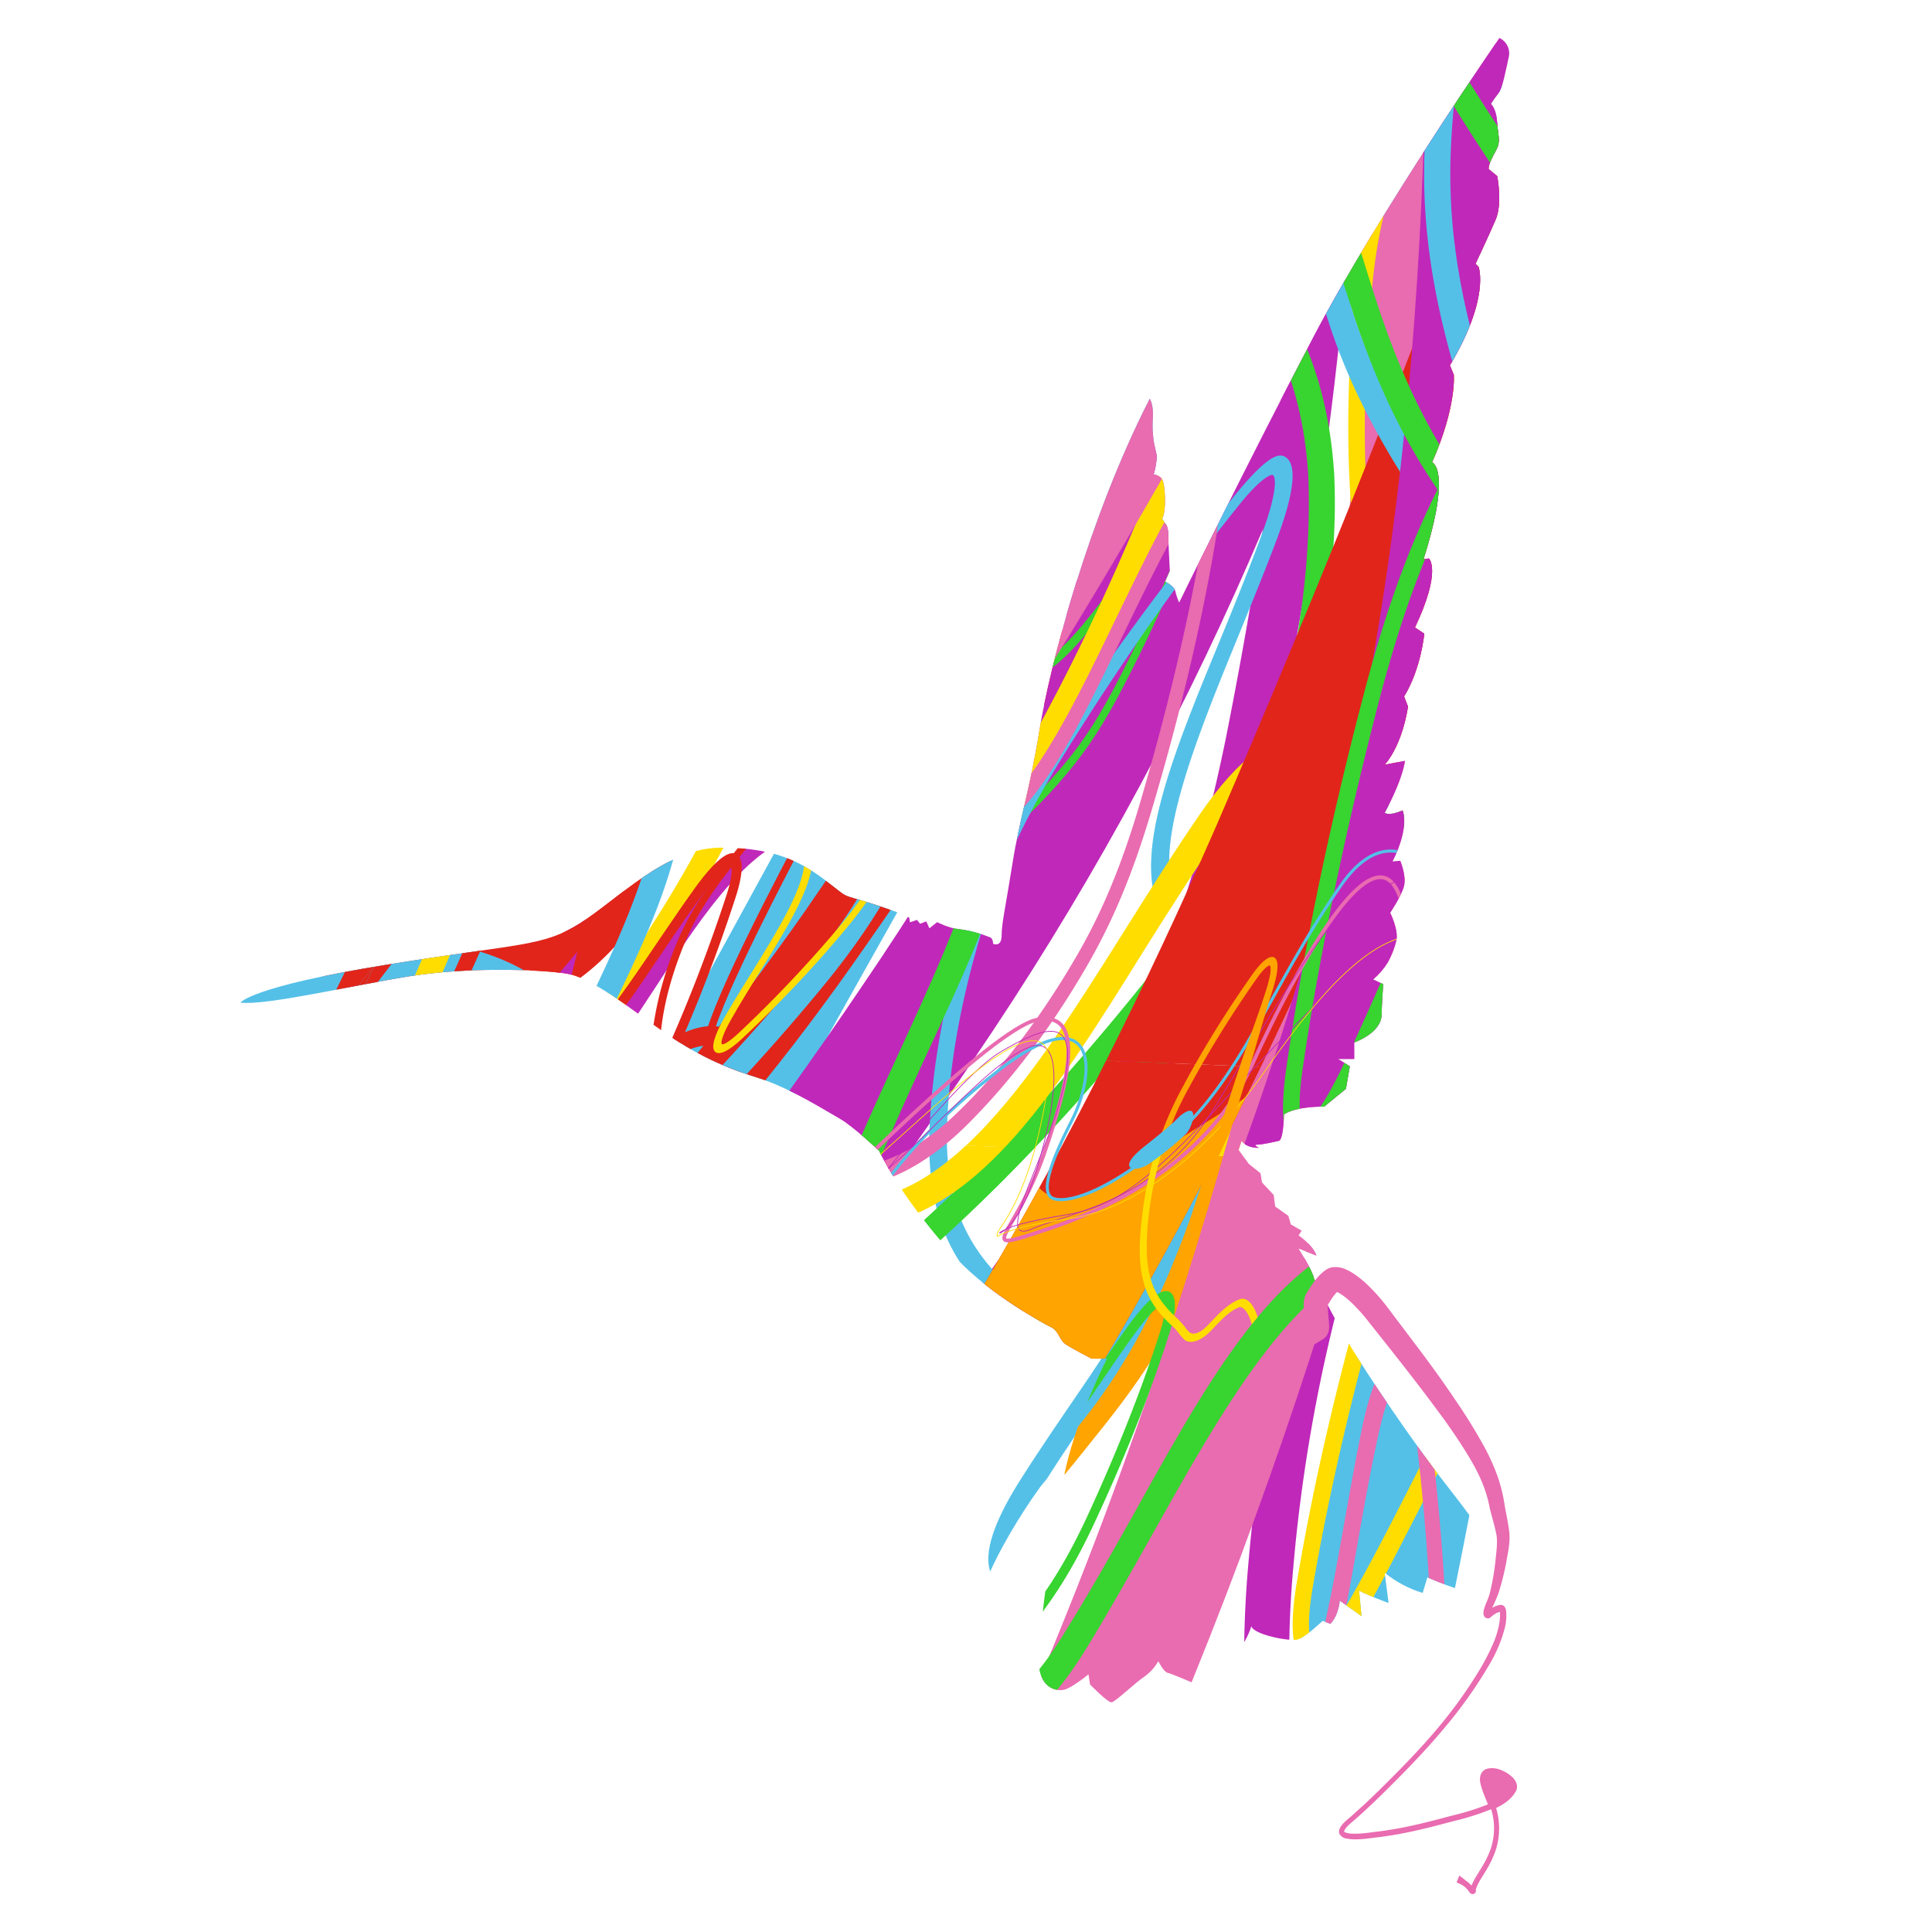 <svg xmlns="http://www.w3.org/2000/svg" id="Layer_1" width="800px" height="800px" viewBox="0 0 800 800"><defs><style>.cls-1,.cls-11,.cls-12,.cls-13,.cls-14{fill:none;}.cls-2{fill:#54c0e8;}.cls-3{clip-path:url(#clip-path);}.cls-4{fill:#e1251b;}.cls-5{fill:#c028b9;}.cls-6{fill:#38d430;}.cls-7{fill:#fd0;}.cls-8{fill:#ffa400;}.cls-9{fill:#e96bb0;}.cls-10{clip-path:url(#clip-path-2);}.cls-11{stroke:#54c0e8;stroke-width:1.25px;}.cls-11,.cls-12,.cls-13,.cls-14{stroke-miterlimit:10;}.cls-12{stroke:#e96bb0;stroke-width:1.56px;}.cls-13{stroke:#c028b9;}.cls-13,.cls-14{stroke-width:0.31px;}.cls-14{stroke:#fd0;}</style><clipPath id="clip-path"><path d="M543.81,139.69c-27.3,52-55.55,109.82-55.55,109.82a26.86,26.86,0,0,1-1.61-4.82c-.32-1.93-4.18-3.86-4.18-3.86l1.94-4.49s-.65-11.55-.65-15.09-1.29-4.49-1.29-4.49l-1.28-1.93c1.92-3.21,1.28-14.45,0-16.38a4.53,4.53,0,0,0-3.52-1.92s1.92-6.11,1-9.31a44.1,44.1,0,0,1-1.29-14.13c.33-5.79-1.29-8-1.29-8-25.36,49.44-41.42,110.77-45.59,136.79s-8.35,37.24-11.24,55.55-4.5,24.72-4.5,29.86-3.53,3.53-3.53,3.53,0-1.93-1-2.57a53,53,0,0,0-13.17-3.53c-4.18-.33-9-2.89-9-2.89l-3.21,2.56-1.3-2.88-2.56,1-1.28-1.6-2.9,1-.32-1.93s-1.28-1.28-15.41-5.78-8.67-1.6-19.26-9.63S320.32,351,298.67,351c-23.05,0-42.78,21.4-58.41,31.27s-24.69,8.22-80.64,17.28-60.06,15.62-60.06,15.62c10.43,1.28,45.76-7,69.84-10.89s52.34-2.89,64.22-1.29,27.62,15.09,42.71,25.37,26.33,14.45,38.53,18.3,27.94,13.81,33.07,16.7S364,476.53,364,476.53c5.13,10.91,17.66,29.21,32.11,44.63s36.93,27.3,39.5,28.58,3.21,5.13,5.46,6.74,10.91,6.1,10.91,6.1h6.42s-12.2,23.76-17,44.95-12.2,72.89-11.24,82.2,7.07,10.6,10.28,10,10.28-6.43,10.28-6.43l.64,4.18s7.38,7.7,9,7.39,10-8.35,13.49-10.6a19.79,19.79,0,0,0,5.78-6.42s2.24,4.49,3.85,4.82,11.24,4.49,11.24,4.49,10.92-7.71,16.06-11.89,7.38-11.87,7.38-11.87c1,3.53,16.06,6.42,19.26,5.46s10.28-7.71,10.28-7.71l3.21,1.29c3.54-3.86,3.86-9.64,3.86-9.64l9,6.43-1-10.6c2.57,1.6,12.21,5.14,12.21,5.14l-1.61-12.53a45.64,45.64,0,0,0,15.73,8.35l1.94-6.42c22.14,9.63,28.89,7.38,31.13,5.46s-.32-9-.32-10.59-7.07-12.85-22.15-32.12-33.4-46.56-40.46-58.44-15.09-27.94-15.09-27.94C543.49,526,537.7,517,537.7,517l7.39,2.88c-1.6-4.49-7.39-8.34-7.39-8.34l1.29-1.94L534.5,507l-1-3.53-5.46-3.86-.64-4.81-4.82-5.14-.64-3.85L517.16,482l-4.28-5.83,1.21-3.68c2.58,3.21,7.24,2.77,7.24,2.77s-2.89-1.28-.64-1.28,9-1.61,9-1.61c1.93-1.29,1.93-10.92,1.93-10.92,5.47-3.53,16.71-3.21,16.71-3.21l9-7.38,1.61-9.32-5.13-3.21-2.26-4.81s3.86.64,10.92-2.57,9.64-7.39,9.64-10.92.64-12.52.64-12.52l-4.17-1.93a30.23,30.23,0,0,0,6.09-7.07,36.47,36.47,0,0,0,3.53-9c1-4.5-2.56-11.56-2.56-11.56s4.81-7.06,5.77-11.24-1.6-10.28-1.6-10.28l-3.22.33c7.39-14.78,4.18-21.2,4.18-21.2-5.77,2.57-7.38,1-7.38,1,8-15.09,8.34-21.51,8.34-21.51l-8.34,1.61c7.7-9,9.63-24.09,9.63-24.09l-1.61-4.17c7.07-11.56,8.35-26,8.35-26l-3.85-2.57c11.24-23.76,5.77-28.58,5.77-28.58l-2.24.32c11.89-37.57,3.54-40.13,3.54-40.13,10.27-23.12,9-36.29,9-36.29l-1.6-3.85c16.69-27.93,11.88-40.78,11.88-40.78l-1.29-1.28s5.46-11.56,8.35-18.31.64-18,.64-18L616.38,70c0-1.93,1.28-4.49,3.21-8s.64-6.1.32-11.55S617.34,43,617.34,43a47.47,47.47,0,0,1,3.21-4.5c1.6-1.92,2.9-9,4.18-14.77a7,7,0,0,0-3.86-8S571.1,87.67,543.81,139.69" class="cls-1"/></clipPath><clipPath id="clip-path-2"><path d="M543.76,139.74c-27.29,52-55.55,109.82-55.55,109.82a26.31,26.31,0,0,1-1.6-4.82c-.33-1.93-4.18-3.85-4.18-3.85l1.92-4.5s-.63-11.56-.63-15.09-1.29-4.5-1.29-4.5l-1.29-1.93c1.94-3.2,1.29-14.44,0-16.37a4.53,4.53,0,0,0-3.52-1.92s1.92-6.11,1-9.32a44,44,0,0,1-1.29-14.12c.33-5.79-1.28-8-1.28-8-25.37,49.44-41.43,110.77-45.6,136.79s-8.35,37.24-11.24,55.55-4.49,24.72-4.49,29.86-3.54,3.53-3.54,3.53,0-1.93-1-2.57A53,53,0,0,0,397,384.74c-4.17-.33-9-2.89-9-2.89l-3.2,2.56-1.3-2.88-2.56,1-1.28-1.6-2.9,1-.32-1.92s-1.28-1.3-15.41-5.79-8.67-1.6-19.26-9.63S320.28,351,298.62,351.06c-23.05,0-42.78,21.39-58.42,31.26s-24.68,8.23-80.62,17.28-60.07,15.63-60.07,15.63c10.44,1.27,45.76-7.06,69.85-10.9s52.34-2.89,64.22-1.29,27.61,15.09,42.7,25.37,26.33,14.45,38.53,18.3,27.94,13.81,33.08,16.7,16.05,13.16,16.05,13.16c5.15,10.93,17.66,29.22,32.11,44.64S433,548.5,435.54,549.79s3.22,5.13,5.47,6.74,10.91,6.1,10.91,6.1h6.43s-12.21,23.76-17,45-12.2,72.89-11.24,82.2,7.06,10.6,10.28,10,10.27-6.43,10.27-6.43l.65,4.18s7.37,7.71,9,7.39,10-8.35,13.49-10.6a19.79,19.79,0,0,0,5.78-6.42s2.25,4.49,3.85,4.81,11.24,4.5,11.24,4.5,10.92-7.71,16.05-11.88,7.39-11.88,7.39-11.88c1,3.52,16,6.42,19.28,5.46s10.27-7.7,10.27-7.7l3.2,1.28c3.54-3.86,3.86-9.64,3.86-9.64l9,6.42-1-10.59c2.56,1.6,12.2,5.13,12.2,5.13l-1.61-12.52A45.73,45.73,0,0,0,589,659.6l1.94-6.43c22.14,9.64,28.89,7.39,31.13,5.47s-.31-9-.31-10.59-7.06-12.85-22.16-32.12-33.39-46.56-40.45-58.44-15.11-27.94-15.11-27.94c-.63-3.52-6.41-12.52-6.41-12.52l7.38,2.89c-1.6-4.5-7.38-8.35-7.38-8.35l1.29-1.93-4.5-2.56-1-3.54L528,499.69l-.64-4.81-4.82-5.14-.65-3.86L517.11,482l-4.28-5.83,1.23-3.68c2.56,3.22,7.23,2.77,7.23,2.77s-2.9-1.28-.65-1.28,9-1.61,9-1.61c1.93-1.29,1.93-10.92,1.93-10.92,5.45-3.53,16.7-3.21,16.7-3.21l9-7.38,1.61-9.32-5.13-3.21-2.25-4.82s3.85.65,10.91-2.57,9.64-7.38,9.64-10.91.64-12.52.64-12.52l-4.18-1.93a29.89,29.89,0,0,0,6.11-7.06,37.08,37.08,0,0,0,3.53-9c1-4.5-2.57-11.56-2.57-11.56s4.81-7.07,5.78-11.24-1.61-10.28-1.61-10.28l-3.21.33c7.39-14.78,4.17-21.2,4.17-21.2-5.77,2.57-7.38,1-7.38,1,8-15.09,8.35-21.51,8.35-21.51l-8.35,1.6c7.71-9,9.64-24.08,9.64-24.08l-1.61-4.17c7.06-11.56,8.34-26,8.34-26l-3.84-2.57c11.23-23.76,5.78-28.58,5.78-28.58l-2.25.32c11.88-37.57,3.53-40.14,3.53-40.14,10.27-23.12,9-36.28,9-36.28l-1.6-3.85c16.69-27.94,11.87-40.78,11.87-40.78l-1.28-1.29s5.46-11.56,8.34-18.3.65-18,.65-18l-3.53-2.89c0-1.93,1.29-4.49,3.21-8s.64-6.1.32-11.56-2.57-7.38-2.57-7.38a48.53,48.53,0,0,1,3.22-4.5c1.59-1.93,2.88-9,4.17-14.77a7,7,0,0,0-3.86-8s-49.77,71.93-77.06,124" class="cls-1"/></clipPath></defs><path d="M431,615.37l2.33-2.81c7-10.95,14.4-21.84,21.62-32.35,18.45-26.64,36-52.38,45.36-77-2.31-2.55,2.28-20.23,0-22.73-8.56,24.34-33.13,66.31-52.12,93.87-8.83,12.94-18.09,26.33-26.53,39.78-10.38,16.63-14.25,29-11.63,36.58,6.54-14.43,16.24-28.92,21-35.39" class="cls-2"/><g class="cls-3"><path d="M-238.74,148.08c13,21.72,26.67,43.64,42.42,64.67,81.79,107.17,170.82,147,296.42,180.33,14.29,3.61,28.38,9,41.26,14.42,13.94,5.14,26.66,10.4,39.33,13.4,35.77,5.23,69.79-15,90.92-52.62,3.9-7.44,7.79-14.88,11.2-22,16.87-34.06,33.14-65.85,65.51-86.79,12.65-8.79,64.08,7.63,104.74,52.18l21.73-19.32c-40.93-45.11-109.61-79.7-142.49-57.54-39.32,25.34-57.51,62.48-75.87,98.34a214,214,0,0,1-10.84,21.54c-14.81,26.74-36.72,40.46-59.15,37.17-10-1.71-21.85-6.52-33.91-11.78-13.8-4.89-28.94-10.94-44.49-15.45-119.84-31.31-204.38-69-280.88-169.33C-257.68,78.71-299.28-48-316.88-113c-21.57-78.09-27.66-154.85-20.79-248.58,8-100.49,24.77-251.69,64.38-403.37,11.6-46,25.56-55.89,29.4-55.95,6.51.25,24,16.76,38,85.24,10.27,48.36,18.56,98.77,26.37,147.3C-155.77-436.73-134.12-294-52.81-222.11l19.3-21.41c-69.73-65.38-94-202.73-117.3-349.21-8-49-16.05-99.94-26.09-149-14.73-70.89-37.33-107.71-66-108.6-17.56-.41-42.2,13-58.47,78.14-40.75,153.93-57.81,306.92-65.22,408.32-7.35,97.24-.81,176.94,21.52,258.38,14.91,55.17,46.62,153.45,106.32,253.6" class="cls-4"/><path d="M339.48,639.57a526.42,526.42,0,0,1-42,36.53c-77.62,58.27-147.08,68.45-240.63,67a209.78,209.78,0,0,0-31.4,1.93c-10.66.83-20.51,2-29.87,1.61-25.81-3.37-45.41-24.07-52.72-54.24-1.25-5.91-2.49-11.83-3.46-17.45-5-26.89-10.09-52.1-28.43-72.93-7-8.56-45.9-7.23-82.77,15.69l-11.28-17.63c37.17-23.26,91.52-33.81,110-12,22.29,25.25,27.64,54.53,33.35,83a154.92,154.92,0,0,0,3.29,17.05c5.05,21.41,17.55,35.21,33.73,37.31,7.27.76,16.41-.25,25.8-1.55,10.52-.69,22.19-1.92,33.84-2C146,723.58,212,714,284.59,659.4c81.56-64.2,135.14-143.83,160-185.47,30.2-49.89,49.42-101.89,63-168.18,14.11-71.18,32-179.24,34.19-292.07,1-34.14-6.79-43.72-9.43-44.52-4.56-1.09-19.92,6.92-43,51.65-16.56,31.51-32.15,64.81-47,96.91-46.1,100.43-89,195.07-159.38,229l-9.19-18.6c61.09-31.68,104.72-122.11,149.51-219C438.42,76.71,453.92,43,470.48,10.92c24-46.24,46.91-67.34,66.94-62.36,12.25,3.15,26.69,17.28,25.25,65.56-1.84,114.63-19.91,224-34.58,295.68-13.91,68.81-34,122.76-65.39,174.83-21.12,35.31-62.29,97.21-123.22,154.94" class="cls-5"/><path d="M-70.46,1895.71c-38.87,31.9-79.34,63.65-123,92.38-225.32,145.33-418.71,159.7-676.22,137.42-29.17-2.87-59.15-2.32-86.91-.84-29.56.19-56.9,1.47-82.64-1.46-70.45-14.35-120.41-75.23-134.6-159.8-2.27-16.54-4.54-33.08-6.09-48.75-8.6-75.11-17.58-145.56-64-206.57-17.75-25-125-29-231.17,27l-27.62-50.8c107-56.78,258.84-75.16,305.42-11.52,56.46,73.94,65.44,155.69,75.6,235.17.76,14.88,3,31.42,5.73,47.61,9.68,60,41.43,100.47,85.6,109.43,19.86,3.55,45.27,2.55,71.39.83,29.11.16,61.54-.94,93.65,1.11,245.34,22.27,428.93,8.85,639.74-127.33C11.75,1778.69,175.05,1569.78,251.86,1460c93-131.56,156.2-271.07,206.59-451.07C511.33,815.52,581.88,521.29,610.1,210.8,619.42,116.93,600,89,592.83,86.29c-12.33-3.93-56.24,15.14-128.52,133.86C412.46,303.7,363,392.42,315.62,477.94,168.81,745.62,32,998-168.6,1077.69l-21.67-53.07C-15.7,949.33,123.94,710.3,266.4,452c48.05-86.24,95.8-177.75,147.71-262.81C489.49,66.47,556.62,12.83,610.83,30.51,644,41.58,681,83.36,667.51,216.14c-27.6,315.49-98.88,613.22-153.42,807.94C462.24,1211,396.25,1355.67,299.54,1493c-65.13,93.15-190.74,255.63-370,402.72" class="cls-2"/><path d="M56.56,828.92c-36.54,31-74.59,61.91-115.74,90-212.39,142-396.43,158.79-642.15,141.64-27.84-2.27-56.39-1.28-82.82.57-28.15.65-54.19,2.31-78.76-.08-67.35-12.56-115.91-69.77-130.78-150.13-2.42-15.72-4.84-31.45-6.58-46.35-9.38-71.43-19.05-138.41-64.26-195.81-17.31-23.53-119.61-25.61-219.83,29.35l-27.13-48c101-55.8,245.44-75.71,290.82-15.8,55,69.55,64.83,147.3,75.76,222.86,1,14.17,3.39,29.9,6.22,45.28,10.17,57,41.06,95.07,83.29,102.91,19,3.07,43.18,1.72,68-.34,27.74-.3,58.61-1.87,89.24-.42,234.12,17.34,408.84,1.64,607.55-131.45C133,716.12,285.32,514.48,356.77,408.62,443.34,281.81,501.32,147.88,546.48-24.44,593.8-209.52,656.37-491,678.33-787.27c7.4-89.59-11.57-115.91-18.41-118.36C648.09-909.18,606.56-890.3,539.58-776c-48.08,80.43-93.84,165.75-137.6,248C266.33-270.69,140-28.08-49.9,51.06L-71.39.83C93.75-73.66,221.44-305.11,353.09-553.5c44.42-82.93,90.05-169.4,138.18-251.27,69.86-118.11,133-170.28,184.91-154.29,31.75,10,67.69,49.24,56.94,176C711.83-482,648.61-197.23,599.74-10.83,553.29,168,492.7,307,402.73,439.34,342.14,529.12,225,685.93,56.56,828.92" class="cls-5"/><path d="M322.27,246.61A164.57,164.57,0,0,1,337,237.17c26.77-14.61,48.82-14.61,77.83-9.93a65.55,65.55,0,0,0,9.85.82,81.61,81.61,0,0,1,9.36.86c7.87,2.22,13,9.54,13.93,19.25.11,1.9.23,3.79.28,5.58.34,8.59.77,16.65,5.53,24,1.8,3,13.94,4.33,26.44-1.12l2.71,6c-12.61,5.54-30,6.36-34.73-1.25-5.78-8.85-6.12-18.2-6.61-27.3a49.13,49.13,0,0,0-.25-5.45c-.59-6.88-3.85-11.74-8.79-13.12a36.38,36.38,0,0,0-8.09-.7c-3.3-.26-7-.41-10.61-.91-27.64-4.58-48.56-4.59-73.62,9.08-28.26,16.26-48.53,38.58-58.16,50.39-11.65,14.14-20,29.44-27.2,49.42C247.25,364.23,236.78,397,231,432c-1.84,10.57.13,13.9.92,14.27,1.36.54,6.51-1.25,15.7-14.11,6.57-9,12.93-18.69,19-28,18.9-29.12,36.52-56.59,59.94-63.95l2,6.19c-20.42,7.08-38.09,33.21-56.41,61.31-6.17,9.37-12.52,19.16-19.12,28.37-9.58,13.29-17.64,18.81-23.64,16.35-3.66-1.53-7.51-6.58-4.88-21.52,5.78-35.55,16.35-68.72,24.17-90.34,7.45-20.76,16.14-36.62,28.26-51.38a233.12,233.12,0,0,1,45.33-42.57" class="cls-5"/><path d="M411.28,350a108.42,108.42,0,0,1-8.92,6.26c-15.7,9.48-26.24,8.44-39.15,3.6a19.34,19.34,0,0,0-4.54-1.08,23.9,23.9,0,0,1-4.3-1.08c-3.32-2-4.32-7.66-2.81-14.86.32-1.4.65-2.8,1-4.13,1.55-6.34,3-12.31,2.15-17.92-.27-2.29-5.79-3.86-12.85-.44l-.1-4.55c7.13-3.48,15.58-3.25,16.34,2.58,1,6.81-.72,13.72-2.31,20.45-.35,1.25-.67,2.65-1,4-1.09,5.1-.5,8.84,1.58,10.09a10.42,10.42,0,0,0,3.72.9,50,50,0,0,1,4.89,1.18c12.29,4.69,22.28,5.71,37-3.18,16.74-10.63,30.88-26.12,37.84-34.37,8.39-9.86,15.42-20.74,22.86-35.14a673.26,673.26,0,0,0,29.24-64.64c3-7.7,2.71-10.26,2.41-10.57-.54-.46-3.36.61-10.32,9.65-4.94,6.35-9.91,13.17-14.67,19.73-14.84,20.57-28.75,40-41.41,44.29l.28-4.67c11.17-4.24,24.83-22.66,39.19-42.5,4.83-6.62,9.82-13.53,14.81-20,7.22-9.33,12.17-13,14.55-10.92,1.45,1.31,2.28,5.21-2,16.11a649.51,649.51,0,0,1-29.59,65.44c-7.7,14.95-15,26.23-23.76,36.53-5.9,7-16.83,19.06-30.16,29.22" class="cls-6"/><path d="M385.64,456c-.55,6.73-1,13.57-.86,20.31.9,34.47,13.18,51.45,33.84,69.33a42.34,42.34,0,0,1,6.27,6.8,53.27,53.27,0,0,0,6,6.38c6.51,4,16.41,1,26.24-7.59,1.88-1.71,3.76-3.42,5.51-5.08,8.43-7.9,16.42-15.24,26.09-18.54,3.86-1.44,11.92,6.61,13.65,21.42l7.26-3.61c-1.71-15-10.61-29.12-20.56-25.54-11.72,4-20.88,12.6-29.88,20.88-1.6,1.64-3.49,3.35-5.37,5-6.94,6.09-13.43,8.2-17.5,5.72a23.46,23.46,0,0,1-5.17-5.57c-2.09-2.29-4.28-5-6.78-7.3-19.8-16.9-31.47-33-32.29-65.28-.14-37.19,10-74,16-92.66,7.08-22.41,17.12-43.36,32.29-67.92,16.38-26.29,42-65.51,72.36-103.23,9.12-11.46,13.42-13.11,14.21-12.86,1.29.53,2.42,6.19-4.8,25.49-5,13.66-10.73,27.72-16.27,41.25-17.44,42.23-34,81.91-28,106.93l7.07-4.34c-4.58-22.45,10.67-60.89,27.44-101.7,5.56-13.67,11.42-27.86,16.58-41.7,7.42-20,8.23-31.45,2.52-33.73-3.5-1.36-9.76,3.05-22.64,19.29-30.91,38.24-57.59,75.34-74,101.92-15.78,25.46-26.16,47.23-33.58,70.59-5.07,15.81-13.06,44.34-15.62,75.36" class="cls-2"/><path d="M382.79,438.57c8.85-19,17.53-37.58,24.45-55.4l-10.53-3.63c-6.62,17.42-15,35.75-23.61,54.45-5.8,12.67-11.83,25.7-17.46,38.74l7.49,10.12c6.17-14.88,13-29.84,19.66-44.28" class="cls-6"/><path d="M419.25,300.45,408.94,303c4.93,21.4-1.29,47.71-12.23,76.51l10.52,3.63c11.74-30.26,18.38-58.35,12-82.72" class="cls-6"/><path d="M552.49,196.86c-3-49.6-22.08-80.06-53.66-116.08a107.6,107.6,0,0,1-9.66-12.88c-3.21-4.44-6-8.67-9.28-12.19C470,46.77,455.45,46,441.25,53.14c-2.71,1.47-5.43,3-7.94,4.44-12.16,7-23.68,13.34-37.88,13.1-5.68.09-18-15.5-21.33-37.48l-10.62,1.44c3.25,22.21,17.17,46.91,31.78,46.88,17.24.32,30.44-7.3,43.42-14.51a78.31,78.31,0,0,1,7.75-4.36c10-5.14,19.54-4.84,25.73.78,2.71,2.58,5.35,6.48,8,10.57,3.21,4.33,6.6,9.29,10.44,13.86,30.23,34.2,48.37,63.1,51.16,109.52,2,53.1-11.28,100.41-19.25,123.93-9.45,28.33-23.35,53.07-44.71,80.34-23.08,29.11-59.29,71.93-102.56,110.2-13,11.7-19.31,11.85-20.49,11.09-1.94-1.41-3.91-10.06,5.89-33.88q1.25-3.1,2.53-6.21l-7.49-10.12Q353,478.85,350.46,485c-10,24.71-10.7,40.63-2.11,46.79,5.28,3.73,15.59,4.67,33.95-11.91,44.08-38.73,80.74-82,103.84-111.55,22.22-28.24,36.59-54,46.49-83.48,6.77-19.95,17.25-56.53,19.56-99.45a267.25,267.25,0,0,0,.3-28.5" class="cls-6"/><path d="M500.47-1.45a277.33,277.33,0,0,0-8.16-28.36C474.58-78.1,446.61-102.64,404.6-129a110.07,110.07,0,0,1-13.42-9.91c-4.5-3.44-8.54-6.8-12.82-9.32-12.45-5.94-27.14-2.39-39.08,8.93-2.26,2.27-4.52,4.54-6.57,6.76-10,10.52-19.5,20.27-33.67,24.25-5.59,1.78-22.49-10-32.29-30.83l-10.1,4.59c9.83,21.06,31,41.41,45.45,37.05,17.2-4.81,28-16.29,38.75-27.3a85.29,85.29,0,0,1,6.38-6.63c8.42-8.07,17.95-10.6,25.75-6.87,3.45,1.75,7.23,4.84,11,8.12,4.48,3.34,9.32,7.25,14.48,10.64,40.15,24.94,66.72,48.2,83.28,93.41C499.56,26,500.44,76.83,499.51,102.53c-.94,30.9-7.38,59.57-20.45,93-14.25,35.72-37.42,88.94-69,139.77-9.41,15.45-15.62,17.49-17,17.08-2.35-.83-6.87-8.82-4.23-35.36,1.71-18.78,4.37-38.09,7-56.66,8.43-58,16.63-112.42-4.89-147.81l-9.45,5.63c18,31.69,11.39,84.5,3.37,140.52-2.6,18.76-5.42,38.24-7.3,57.27-2.63,27.5,1.46,43.47,11.81,47,6.35,2.14,16.84,0,30.12-21.88,32.22-51.52,55.69-105.36,69.84-141.48C503,165,509.58,135.19,510.63,103c.79-21.79.31-61.19-10.16-104.43" class="cls-7"/><path d="M1090.54,587.48c-29.48,24.19-60.17,48.27-93.27,70C826.4,767.74,679.74,778.64,484.47,761.74c-22.12-2.18-44.86-1.76-65.91-.63-22.4.14-43.14,1.11-62.66-1.11-53.43-10.89-91.31-57-102.07-121.18-1.72-12.54-3.45-25.09-4.62-37-6.52-57-13.33-110.38-48.54-156.65-13.47-18.94-94.83-21.95-175.31,20.46L4.42,427.13c81.13-43.06,196.28-57,231.6-8.74,42.82,56.07,49.62,118.07,57.33,178.34a326,326,0,0,0,4.34,36.09c7.35,45.51,31.42,76.19,64.91,83,15.07,2.69,34.34,1.93,54.15.62,22.07.13,46.66-.71,71,.85,186,16.88,325.27,6.71,485.13-96.56,180-122,303.83-280.41,362.08-363.69C1405.51,157.28,1453.43,51.49,1491.62-85c40.1-146.63,93.61-369.75,115-605.21,7.08-71.18-7.67-92.37-13.09-94.41-9.35-3-42.65,11.49-97.46,101.51-39.32,63.36-76.86,130.64-112.76,195.48-111.33,203-215,394.36-367.19,454.82L999.68-73.08c132.38-57.09,237-239.55,345.07-435.45,36.44-65.39,73.89-133.59,113.26-198.09,57.15-93,108.06-133.72,149.17-120.31,25.13,8.39,53.21,40.06,43,140.76-20.93,239.24-75,465-116.34,612.68-39.31,141.71-89.36,251.45-162.7,355.58-49.39,70.64-144.65,193.85-280.58,305.39" class="cls-2"/><path d="M373.23,504.88,369.8,494c10.45-3.77,20.45-10.62,30.19-19.68l16.22.66c-13.29,14.12-27.36,24.74-43,29.87" class="cls-7"/><path d="M167.86,608.4c9.8,15.48,10.41,31.84,11.27,47.77a85.07,85.07,0,0,0,.44,9.53c1,12.06,6.56,20.54,14.9,22.95,3.77,1,8.65,1.15,13.68,1.18,5.58.44,11.82.69,17.94,1.55,46.73,7.9,82.1,7.85,124.38-16.2,47.71-28.56,82-66.67,98.27-87.38,19.64-24.81,33.51-52.65,45.64-87.67,2.24-6.63,4.64-13.87,7.11-21.63l11.44.46c-2.84,9-5.58,17.4-8.1,25-12.2,36.75-28.16,62.08-48.74,87.76-14,17.4-38.89,50.34-75.27,77A282.47,282.47,0,0,1,356,685.28C310.79,710.93,273.51,711,224.45,703a108.34,108.34,0,0,0-16.65-1.4c-5.66-.38-10.92-.51-15.82-1.46-13.31-3.85-22-16.65-23.61-33.64-.2-3.31-.41-6.63-.5-9.77-.62-15-1.37-29.14-9.43-41.92-3.06-5.21-23.58-7.53-44.69,2.07l-4.6-10.48c21.29-9.75,50.65-11.25,58.71,2" class="cls-8"/><path d="M534.39,343.82c3.08-18.5-.27-24.33-1.6-25-2.31-1-11,2.21-26.47,24.76-11.09,15.85-21.79,32.76-32.05,49.06C455,423.58,436.55,453.39,416.21,475L400,474.35c22.43-20.86,43.41-53.52,64.92-87.87C475.3,370,486,352.89,497.12,336.74c16.13-23.29,29.74-33,39.88-28.71,6.21,2.67,12.73,11.49,8.33,37.67-7.7,49.86-20.94,96.93-32.4,133.27l-11.43-.47c11.6-36.35,24.92-84.21,32.89-134.68" class="cls-7"/><path d="M656.05,371.49a157.33,157.33,0,0,1,16-12.83c28.76-19.16,51.2-15.49,80.22-3.06a46,46,0,0,0,9.94,3c3.38.93,6.54,1.58,9.43,3,7.76,4.9,12.24,17.61,12.14,33.49-.08,3.08-.15,6.17-.3,9.08-.54,14-1,27.09,3.11,39.71,1.53,5.13,13.73,9.34,27,2.6l2.13,10.16c-13.41,6.86-31.17,5.28-35.21-7.83-5-15.31-4.3-30.5-3.85-45.31.22-2.73.3-5.82.32-8.86.11-11.25-2.69-19.65-7.57-22.72a25.17,25.17,0,0,0-8.15-2.47c-3.33-1-7.07-1.83-10.7-3.25-27.64-12-48.92-15.55-75.84,2.41-30.46,21.59-53.42,54.34-64.46,71.86-13.34,20.94-23.42,44.31-32.86,75.47-10,33.51-24.1,84.82-33.67,140.48-3,16.8-1.32,22.53-.57,23.24,1.34,1.12,6.75-.92,17.45-20.2,7.65-13.54,15.12-28.1,22.29-42.14,22.28-44,43.09-85.53,67.68-93.54L652,534.1c-21.52,8-42.24,47.4-63.82,89.83-7.27,14.15-14.75,28.93-22.44,42.74-11.13,19.9-19.91,27.5-25.76,22.51-3.56-3.09-7-11.9-2.7-35.66C546.86,596.94,561.1,545,571.32,511.3c9.76-32.36,20.26-56.58,34.14-78.46,9.36-14.86,27.07-40.38,50.59-61.35" class="cls-7"/><path d="M564.23,865.43a142.85,142.85,0,0,1-10.32,15.16c-19.62,23.91-39.77,26.63-67.87,23.56a41,41,0,0,0-9.27.05,51,51,0,0,1-8.85-.06c-7.93-2.17-15.08-11.89-19.14-25.5-.74-2.66-1.48-5.32-2.11-7.84-3.18-12.1-6.26-23.44-13-33.19-2.65-4-14.18-4.41-23.81,4.82l-4.47-8.13c9.69-9.38,25.31-12.66,32.18-2.49,8.24,11.81,11.65,25,15.13,37.77.53,2.4,1.27,5.06,2,7.67,2.84,9.65,7.43,16.11,12.4,17.48a23,23,0,0,0,7.64,0c3.1,0,6.52-.28,10,0,26.8,3.09,45.94.54,64.29-21.87,20.43-26.43,31.54-60.47,36.41-78.34,5.94-21.41,8.48-44,8.42-73.18-.19-31.3-1.53-78.9-7.87-129-1.84-15.16-4.75-19.62-5.59-20-1.43-.61-5.54,2.56-9.66,21.85-3,13.59-5.6,28-8.07,41.89-7.58,43.48-14.54,84.47-33.51,97.74l-3.91-8.51c16.33-12.51,23.78-51.6,31.18-93.57,2.52-14,5.06-28.61,8-42.44,4.33-19.94,9.86-28.73,16.17-26,3.86,1.72,9.06,8.38,11.62,29.83,6.56,50.94,7.93,99.11,8,130.63.11,30.24-2.57,53.72-8.73,76.07-4.13,15.16-12.62,41.63-27.28,65.72" class="cls-9"/><path d="M555,475.16a471.53,471.53,0,0,1,19.4-45.74C613.79,352.31,665.5,317,741.06,281.47a187.43,187.43,0,0,0,24.42-13.86c8.23-4.83,15.66-9.62,23.32-13,22-7.41,45.84,1.51,63.51,22.84,3.31,4.25,6.63,8.51,9.6,12.63,14.57,19.6,28.49,37.83,51.35,47.35,9,4.1,39.64-12.17,60.22-45l15.95,9.72c-20.7,33.2-60.14,62.94-83.47,52.7-27.75-11.51-43.52-32.9-59.22-53.45a137.3,137.3,0,0,0-9.32-12.38c-12.43-15.19-27.85-21.36-41.65-16.71-6.12,2.22-13.06,6.62-20.08,11.34-8.16,4.67-17,10.22-26.35,14.86-72.15,33.53-121.27,67-158.12,139.22-40.25,83.41-52,168.24-55.7,211.37-4.68,51.83.27,101,15.36,159.5,16.55,62.59,44.51,156.23,86.93,247.56,12.61,27.74,22.57,32.4,25,32,4.08-.89,13.26-13.34,14.22-58.22,1-31.74.41-64.56-.22-96.12-2.35-98.58-5-191.25,38.12-246l14.66,11.32C693,748.45,693.44,838.05,695.48,933.31c.55,31.88,1.32,65,.6,97.18-1.19,46.5-11.25,72.36-29.26,76.2-11.05,2.28-28.17-3.39-45.91-42.68-43.41-92.62-71.73-187.36-88-250.6-15.8-60.61-20.8-111.74-16-165.78C520,611.05,528.73,545.3,555,475.16" class="cls-5"/><path d="M398.14,895.7c-24.09,43.19-49.72,86.84-79.53,129-155,214.75-331,299.82-581.54,375.84-28.51,8.29-56.45,20-81.95,31.66-27.67,11.19-52.85,22.55-78.16,29.51-71.76,13.37-142.39-22.74-188.66-93.5-8.57-14-17.15-28.06-24.72-41.57-37.32-64.34-73.2-124.35-140.57-161.89-26.4-15.86-128.71,20.6-206.59,110.47l-45.73-35.38c78.36-91,213.8-164.15,282.34-124.29,81.82,45.43,122.09,115.61,162.59,183.29,6.51,13.11,15.09,27.13,23.93,40.68,32.47,50.36,78.05,74.9,123,66.49,20-4.22,43.51-14.59,67.36-25.89,27.41-10.71,57.43-23.79,88.38-33.92C-42.61,1274.67,124.58,1194.11,269.52,993,429.76,759.8,501.74,511,531.1,383.59c36.12-153,41.11-302,18.31-482.72C523.75-292.76,475.4-583.68,381-873.44c-27.8-87.91-57-105.78-64.71-105.54-13.12,1.07-46.92,34.61-68.56,168.33-16.14,94.48-28.07,192.73-39.23,287.3-33.6,295.5-63.75,573.46-221.11,720l-41-39.65C80.93,24.19,116.81-243.69,150-529.15c11.55-95.48,22.88-194.77,38.51-290.63,23-138.47,65.14-211.75,122.94-216.07,35.42-2.41,86.47,21.35,125.53,145.8,97,294,146,588.37,170.63,783.83,24.1,187.39,18.49,342.16-18.84,501.73-24.89,108.07-79.56,301-190.6,500.19" class="cls-9"/><path d="M612.82,2.16a169.17,169.17,0,0,1,12.46-13C648.59-32,670.71-37.39,700.94-39.74A68,68,0,0,0,711-41.3a86.56,86.56,0,0,1,9.59-1.41C729-42.4,736-36.3,739.25-26.78c.58,1.87,1.15,3.74,1.64,5.52,2.43,8.53,4.82,16.51,11.36,22.69,2.53,2.55,15,1,26.25-7.55l4.17,5.35c-11.31,8.63-28.53,13.66-35.14,7.18C739.58-1.07,737-10.36,734.28-19.37a53.37,53.37,0,0,0-1.57-5.39c-2.27-6.76-6.72-10.84-12-11a37.23,37.23,0,0,0-8.28,1.27c-3.37.54-7.11,1.29-10.86,1.67-28.83,2.11-49.82,7.18-71.62,27-24.4,23.16-39.31,50.47-46.1,64.65-8.25,17-12.9,34.37-15.29,56.17-2.42,23.4-4.95,58.81-2.28,95.29.72,11.05,3.5,13.91,4.38,14.09,1.5.21,6.22-2.83,12.32-18,4.4-10.67,8.43-21.89,12.28-32.69,11.87-33.8,22.88-65.62,44.58-78.69l3.52,5.73c-18.76,12.05-30.14,42.55-41.69,75.18-3.91,10.9-7.9,22.26-12.29,33.1-6.38,15.64-13.12,23.14-19.74,22.13-4-.65-9.13-4.78-10.11-20.41-2.84-37.05-.28-72.88,2.31-96.46,2.42-22.63,7.29-40.64,15.86-58.39a240.5,240.5,0,0,1,35.13-53.7" class="cls-7"/><path d="M334.24,376c-16.61,23.76-33.15,45.48-50,65.53L310.65,455c16-19.31,31.64-40.1,47.34-62.67q7.72-11,16-23.13l-27.54-11.08q-6.26,9.23-12.2,17.82" class="cls-4"/><path d="M162.07,554.74C107.64,593.89-4,665.49-142.7,702.16c-122.06,29.41-210.95,5.37-323.1-45.74-14.82-6.28-30.31-11.12-44-16-12.62-3.5-24.78-7.24-33.58-12.2-19.36-11.54-27.65-35.9-22.31-65.83A218.78,218.78,0,0,1-560.53,539c8.36-39.21,17.64-79.29,3.22-123.54-11.46-37.75-86.18-54.2-146.1-45.09l4.64,28.55c59.36-8.84,109.36,10.79,113.6,25.52,11.83,36.49,4.41,71.24-4,108.12-1.86,7.65-3.52,15.83-5.19,24-7.29,42.27,6.22,79.28,37.11,97.71,11.66,5.65,24.79,9.56,38.77,14.37,13.35,3.89,27.59,8.59,40.89,14.77,117.89,53.13,211.57,78.35,342,47,25.36-6.33,49.72-14.63,73.35-23.25,109-39.79,195.15-95.71,241.32-128.91,49-35,91.17-74.38,131.53-123.2L284.21,441.5c-37.57,44.64-76.81,81-122.14,113.24" class="cls-9"/><path d="M568.07-60.71C545.4-78,504.83-63.81,448.94-18.35,410.36,13.21,372.17,47.5,335.21,80.26c-110,98.38-215,189.14-309.84,195.8l1.45,28.65c107.92-4.45,214.24-100.95,327.84-203,36.5-32.53,74.55-66.23,112.85-97.1,53.77-44.08,77.66-45.83,82.83-41.93,2.93,2.45,7.49,18.86-12.46,61.64C477.68,156.35,402.5,275.7,346.44,358.15L374,369.23C430.53,286.48,504.66,167.88,564.11,36.3c28.34-60.46,17.77-86.3,4-97" class="cls-9"/><path d="M357.41,188.85c2.22-11,4.3-22.24,5.57-33.41,6-57.16-8.07-87.5-34.09-120.89a68.93,68.93,0,0,1-7.62-12.4c-2.5-4.29-4.62-8.46-7.35-11.68-8.56-7.73-23.49-4.62-39.48,7.67-3.08,2.48-6.17,4.95-9,7.39C251.54,37,238.47,47.67,223.82,51.31,217.92,53,208,38.18,208.66,13.38L197.42,18c-.73,25.07,9.1,50.1,24.22,46,17.77-4.38,32.83-17,47.58-29,2.66-2.41,5.75-4.89,8.81-7.24,11.32-8.78,21.11-11,26.47-6.2,2.33,2.26,4.34,6.1,6.28,10.16,2.53,4.18,5.13,9,8.24,13.33,25,31.62,38.4,60.4,32.72,113.91C344,220.55,321.56,279.54,309,309.25,294,345,275,377.74,247.92,415.53,218.68,456,173.35,516,121.53,572.73c-15.6,17.27-22.15,19.2-23.24,18.63-1.75-1.12-2.19-10.69,12.34-41.25,10.15-21.65,21.39-43.84,32.26-65.17,34.16-66.57,66.49-129.09,63.18-171.56l-11.14,5.87c1.86,38-28.33,98.66-61.21,163-10.94,21.55-22.41,43.93-32.81,65.84C86,579.8,82.35,598.58,90.1,603.4c4.78,2.91,15.26,1.17,37.29-23.28C180.14,522.64,226,461.87,255.35,421c28.2-39.16,47.81-73.23,63.49-110.46,10.68-25.19,28.27-70.87,38.57-121.68" class="cls-7"/><path d="M276.64,439.44c.5-.37,1-.71,1.5-1l-2.07-1.06Z" class="cls-9"/><path d="M500.5,198.92c-4.9-2.29-12.09,5.29-21.08,22.39-6.2,11.87-12.24,24.39-18.08,36.4-17.39,36-34.09,69.51-51.83,80.36l1.28,7.25c20.29-11.53,37-46.67,55-83.95,5.78-11.91,11.8-24.27,18-35.92,8.64-16.55,13.1-19.3,14.22-18.8.64.36,2.09,4.15-.2,17.11-7.27,42.86-18.34,83.58-26.23,110.37-7.46,24.94-15.54,44.33-26.34,62.71-8.93,15.34-27.58,44.57-52.57,67.38-22.08,19.34-39.77,21.68-62.8,19.28-3-.19-6.14.05-8.91.11a21.3,21.3,0,0,1-6.79.08c-4.07-1.12-6.5-6.61-6.53-14.85,0-2.22,0-4.5.15-6.55.06-2.88.12-5.79.11-8.7l-5.72-2.91c.2,4.08.09,8.33,0,12.71-.08,2.15-.11,4.42-.14,6.69.1,11.62,4,19.87,10.46,21.66a47.89,47.89,0,0,0,7.85,0,38,38,0,0,1,8.26-.13c24.2,2.37,42.84-.14,66.44-20.77,4.59-4.07,8.91-8.56,13.08-13.06,19.25-20.76,33.61-43.49,41.19-56.49,11.24-19.19,19.67-39.31,27.37-65.19,8.06-27,19.26-68.2,26.54-111.74,3.25-18.33.34-24-2.65-25.42" class="cls-9"/><path d="M304,430.1c-3.5-8.64-18.23-5.69-29.26,2.42l1.31,4.82,2.07,1.06c10.35-6.92,19.66-6.54,20.92-3.3a44.63,44.63,0,0,1,3.07,15.57l5.72,2.93c0-8.08-.68-16.12-3.83-23.5" class="cls-4"/><path d="M226.84,442.5l.18,5.23c8.45-3.3,16.85-11.64,25.4-22.49l-3.88-2c-7.55,9.26-14.82,16.3-21.7,19.24" class="cls-9"/><path d="M271.11,446c-7.77,16.79-15.42,29.62-24.91,41.46-7.86,9.89-24,28.57-43.92,42.11-17.57,11.37-30.31,11.25-46.37,7.24-2.12-.44-4.34-.58-6.31-.83a14.8,14.8,0,0,1-4.8-.62c-2.78-1.2-4-5.3-3.15-11.1.21-1.57.46-3.16.77-4.59,1.23-7.66,2.61-15.53.59-23-1.61-6.44-12.33-5.84-20.94-1.24l.63,5.06c8.54-4.52,15.7-3.33,16.3-.8,1.66,6.18.56,13-.68,20.2-.28,1.51-.52,3.11-.77,4.7-1.09,8.18.82,14.37,5.23,16.28a34.48,34.48,0,0,0,5.56.78,28,28,0,0,1,5.86.74c16.87,4.1,30.31,4.22,49.08-7.93,3.64-2.4,7.15-5.12,10.56-7.87,15.69-12.66,28.12-27.2,34.79-35.6,9.87-12.36,17.85-25.66,25.88-43.1,1.31-2.83,2.71-5.9,4.18-9.17l-3.48-1.78c-1.44,3.23-2.81,6.27-4.1,9.08" class="cls-9"/><path d="M305.13,353.78c-3.24-2.11-9.07,2.5-17.15,13.63-5.57,7.72-11.09,15.92-16.44,23.78-7.88,11.68-15.58,22.95-23,32.07l3.89,2c7.15-9.08,14.4-19.91,21.89-31,5.28-7.8,10.78-15.88,16.31-23.46,7.76-10.77,11.2-12.26,11.94-11.79.42.32,1.06,3.13-1.86,12a668.58,668.58,0,0,1-25.5,65.92l3.48,1.78a653.48,653.48,0,0,0,25.78-66.75c4.13-12.57,2.63-16.85.66-18.15" class="cls-4"/><path d="M404.31,244.57a246.72,246.72,0,0,0,1-26c-1.56-45.26-18.21-73.47-46.12-107a96.6,96.6,0,0,1-8.5-12,119.71,119.71,0,0,0-8.17-11.32c-8.77-8.38-22-9.44-35.13-3.26-2.51,1.27-5,2.55-7.35,3.85-11.25,6-21.89,11.59-34.82,11-5.18-.05-16.07-14.55-18.54-34.66l-9.71,1.07c2.44,20.31,14.52,43.14,27.84,43.47,15.69.71,27.9-5.94,39.9-12.18a73.73,73.73,0,0,1,7.16-3.8c9.25-4.44,17.93-3.94,23.43,1.33,2.41,2.41,4.72,6,7,9.82,2.83,4,5.81,8.62,9.18,12.88,26.74,31.88,42.57,58.63,44,101,.57,48.42-12.67,91.21-20.5,112.44-9.27,25.59-22.53,47.8-42.65,72.13-21.72,26-55.72,64.12-96.06,98-12.12,10.34-17.88,10.33-18.94,9.6-1.73-1.33-3.31-9.26,6.18-30.73,6.59-15.24,14.12-30.66,21.42-45.46,23-46.17,44.79-89.46,36.51-125L272,311.92c6.39,31.46-13.69,73.8-35.78,118.46-7.33,15-15,30.49-21.83,45.89-9.75,22.28-10.73,36.76-3.05,42.57,4.73,3.53,14.09,4.64,31.21-10C283.6,474.57,318,436,339.77,409.66c20.92-25.2,34.63-48.3,44.35-75,6.64-18,17.07-51.1,20.19-90.14" class="cls-2"/><path d="M548.29,352.73a269.83,269.83,0,0,1,23.27-17.34c42.51-27.12,78.4-28.84,126-23.06a103.22,103.22,0,0,0,16.1.65c5.47.12,10.54,0,15.3.74,13,3.19,21.9,15.35,24.09,31.94.33,3.24.66,6.48.87,9.55,1.19,14.71,2.48,28.51,10.77,40.67,3.16,5,23,6.35,43-4L812.49,402c-20.12,10.49-48.35,13.23-56.64.55-10.07-14.74-11.3-30.75-12.76-46.32a89.92,89.92,0,0,0-.81-9.32C740.8,335.11,735.14,327,727,325c-3.66-.8-8.37-.75-13.22-.56-5.39-.19-11.4-.15-17.34-.73C651.11,318,617,319.63,577.25,345c-44.8,30.08-76.17,70-91,91-17.93,25.16-30.37,52-40.65,86.88-10.82,37.45-25.44,94.49-32.31,154.93-2.22,18.27,1.22,23.83,2.54,24.4,2.26.83,10.5-2.64,24.52-25.41,10-16,19.67-33.06,28.9-49.49,28.61-51.43,55.28-99.92,92.86-114.36l3.74,10.48c-32.74,13.72-59.57,59.91-87.33,109.54-9.36,16.57-19,33.84-29,50.15-14.61,23.53-27.33,33.63-37.28,29.87-6.09-2.34-12.72-10.7-9.52-36.54C409.49,615,424.27,557.3,435.4,519.6,446,483.42,459,455.54,477.62,429.27c12.55-17.81,36.68-48.83,70.67-76.54" class="cls-6"/><path d="M503.74,341.76c80.34-186.43,192.64-471.48,264.79-778.83,22.62-92.82,7.07-123.58.29-127.29C757-570,710.27-557.12,621-448.29c-63.8,76.46-126,158.43-185.52,237.48-185,247.67-357.81,481.39-570.25,533L-149,265.89C36.71,215.07,209.09-6.7,388.43-245.61,448.79-325.29,511-408.49,575.08-486.44,668-598.83,742.88-643.13,794.73-617.74c31.66,15.77,62.9,62.9,30.62,194.13-72.23,312.45-185.77,600.92-268,788.47Q540,404.72,522.07,441.79L458,439.22q23.44-46.52,45.74-97.46" class="cls-4"/><path d="M-1250.29,773.51c46.17,82.11,43.62,165.35,42.58,246.48-1.34,15-1.4,31.93-1,48.54,1.24,61.54,27.36,106.6,70.38,121.83,19.42,6.36,45,9,71.47,10.92,29.17,4.27,61.83,7.74,93.74,14.34,242.86,57,428.84,69.46,659.47-37.31,260.72-127.77,454-314.17,546.5-413.45C322.77,669.42,394.06,566.1,458,439.22l64.07,2.57C452.78,584.73,375.2,699,276,804.71c-78.47,84.21-227.38,229.39-427.9,351.56-43.49,26.49-88.54,52.61-136.38,75.25-246.47,113.9-442.42,101-697.47,42.27-28.84-7-59-10.69-87-13.12-29.65-4-57.26-6.56-82.65-13.14-68.61-24.34-110.1-92.44-112.39-179.24.07-16.91.12-33.81.77-49.75,2-76.52,3-148.43-35-216.16-14.27-27.57-121.3-46.71-235.59-5.63l-20.53-54.83c115.3-41.83,270.15-38.81,307.87,31.59" class="cls-4"/><path d="M515.87,454.46C448.15,591.52,372.26,702.14,276,804.72c-78.46,84.2-227.37,229.38-427.89,351.54-43.48,26.5-88.54,52.63-136.38,75.26-246.46,113.9-442.41,101-697.48,42.27-28.84-7-59-10.69-87-13.12-29.66-4-57.26-6.56-82.65-13.13-68.62-24.35-110.1-92.45-112.4-179.25.06-16.9.13-33.81.77-49.75,2-76.52,3-148.43-35-216.16-14.27-27.57-121.29-46.71-235.6-5.62l-20.52-54.84c115.31-41.83,270.16-38.81,307.86,31.58,46.19,82.12,43.64,165.36,42.6,246.49-1.35,15-1.41,31.93-1,48.55,1.24,61.53,27.36,106.59,70.38,121.82,19.42,6.37,45,9,71.46,10.92,29.18,4.27,61.84,7.74,93.75,14.34,242.86,57,428.84,69.46,659.47-37.31,260.72-127.77,454-314.17,546.5-413.45C310,683,373.47,595.24,430.34,491.81c0,0,7.66,9.95,23.05,1.07s62.48-38.42,62.48-38.42" class="cls-8"/><path d="M382.71,323.29c.91-3.1,1.76-6.26,2.39-9.42,3.09-16.22-.22-25.25-6.88-35.42a19.51,19.51,0,0,1-1.89-3.73,22.64,22.64,0,0,0-1.82-3.52c-2.27-2.42-6.61-1.88-11.48,1.25-.95.64-1.89,1.28-2.77,1.91-4.24,2.95-8.24,5.69-12.51,6.39-1.74.34-4.22-4.14-3.44-11.22L341,270.58c-.81,7.16,1.4,14.56,5.83,13.76,5.19-.84,9.8-4.08,14.31-7.16.82-.63,1.76-1.27,2.69-1.87,3.45-2.24,6.31-2.65,7.73-1.14a11.24,11.24,0,0,1,1.56,3.05c.62,1.26,1.25,2.72,2,4,6.39,9.64,9.54,18.2,6.64,33.39-3.66,17.42-11.5,33.77-15.81,42-5.14,9.88-11.35,18.8-20,29a519.4,519.4,0,0,1-39.91,42c-4.88,4.57-6.8,5-7.1,4.78-.47-.36-.37-3.11,4.52-11.51,3.42-6,7.16-12,10.79-17.89,11.35-18.24,22.1-35.36,22.16-47.61l-3.32,1.42c-.38,10.91-10.46,27.57-21.4,45.21-3.66,5.91-7.47,12-11,18.06-5,8.72-6.52,14-4.41,15.57,1.3,1,4.34.7,11.23-5.77A504.76,504.76,0,0,0,348,387.31c9-10.54,15.43-19.82,20.8-30.1a189.88,189.88,0,0,0,13.94-33.92" class="cls-7"/><path d="M322.65,467l3.49-1.31a21,21,0,0,0-.41-3l-5-2.55a15.55,15.55,0,0,1,1.91,6.83" class="cls-9"/><path d="M291.13,435.58l3.42-1.64c-1.33-8.69,24.18-58.43,36.47-82l-2.76-1.11c-12.5,23.79-39,74.94-37.13,84.75" class="cls-4"/><path d="M302.79,461.91c-.8.65-1.72,1.33-2.64,2-3.4,2.4-6.47,3.08-8.3,1.87a11.17,11.17,0,0,1-2.26-2.6c-.9-1.07-1.85-2.32-2.94-3.41-7.46-6.85-12.17-13.25-13.07-23.68l-3.68-1.88c.2,13.15,5.33,20.49,13.85,28.41a19.7,19.7,0,0,1,2.72,3.17,24.64,24.64,0,0,0,2.64,3c2.92,1.94,7.61,1,12.42-2.37.92-.68,1.85-1.35,2.7-2,3.78-2.84,7.37-5.48,11.45-6.76l-3.55-1.81a62.05,62.05,0,0,0-9.34,6.12" class="cls-9"/><path d="M337,320.07c4.56-4.65,6.61-5.22,7-5.08.58.28,1,2.77-2.95,10.89-2.72,5.75-5.77,11.65-8.72,17.32-1.06,2-2.43,4.6-4,7.63l2.77,1.11c1.7-3.27,3.15-6,4.24-8.12,3-5.74,6.1-11.69,8.89-17.51,4-8.41,4.71-13.35,2.11-14.55-1.59-.71-4.9-.16-11.35,6.43-8.7,8.73-16.69,17.72-23.5,25.86l2.77,1.11c6.66-7.93,14.39-16.63,22.79-25.09" class="cls-9"/><path d="M317.28,453.91a23.54,23.54,0,0,0-5.14,1.88l3.54,1.81c.4-.12.81-.25,1.21-.35,1.05-.27,2.61.8,3.86,2.95l5,2.54c-1.15-5.38-4.44-9.85-8.45-8.83" class="cls-9"/><path d="M273.44,430.28c1-16.15,6.72-31.77,10-39.65,3.93-9.47,9.19-18.21,16.93-28.33,3.75-4.84,8.42-10.74,13.79-17.14L311.41,344c-5.28,6.32-9.86,12.12-13.52,16.9-8.06,10.5-13.5,19.58-17.61,29.45a142.45,142.45,0,0,0-9.37,32.15,83.6,83.6,0,0,0-1,8.78c0,1,0,1.94,0,2.87l3.67,1.87a45.28,45.28,0,0,1-.13-5.78" class="cls-4"/><path d="M534,10.9a273.05,273.05,0,0,1,2.33-28.74C544-67.52,566-96.43,601.15-129.77a108.72,108.72,0,0,0,10.92-12.08c3.66-4.18,6.88-8.17,10.49-11.41,10.77-8.1,25.52-7.54,39.15,1,2.6,1.74,5.2,3.48,7.59,5.21,11.6,8.13,22.6,15.63,36.93,16.71,5.72.62,19.61-13.94,25-35.77l10.56,2.44c-5.35,22.07-21.65,45.65-36.36,44.26C688-120.69,675.42-129.6,663-138a78.45,78.45,0,0,0-7.39-5.12c-9.62-6.11-19.24-6.69-26-1.61-3,2.34-6,6-9,9.91-3.64,4.07-7.52,8.75-11.8,13-33.63,31.64-54.58,59.05-61.7,105.55-7,53.3,2,102.18,7.89,126.61,6.87,29.41,18.58,55.62,37.56,85.07,20.54,31.47,53,77.95,93.07,120.52,12,13,18.34,13.73,19.61,13.06,2.08-1.24,4.87-9.77-2.79-34.67-5.27-17.67-11.56-35.64-17.67-52.91-19.28-53.88-37.66-104.45-23.88-142.5l10.13,3.56c-11.15,33.85,5.43,83.13,23.94,135.23,6.12,17.47,12.59,35.57,18.07,53.43,7.83,25.83,7,41.91-2.21,47.32-5.68,3.27-16.14,3.27-33.09-15.13-40.82-43.11-73.7-90.14-94.22-122-19.77-30.51-31.86-57.76-39.09-88.4-5-20.72-12.13-58.54-10.46-102" class="cls-2"/><path d="M514.89,474.89c52.44-144.31,74.65-293.21,75.69-471.34,0-191-9.15-479.22-61.3-771.71-15-88.63-39.92-109.43-47.17-110.11-12.33-.51-47.9,28.07-84.47,155.36C371-633.07,347.8-539.08,325.78-448.57c-67.63,283-129.89,549.32-294.27,673L-1.76,181.13c141.53-113.08,207.88-369,273.87-642.22,22.49-91.35,45.26-186.43,71.6-277.67,38.43-131.74,86.64-197.92,140.92-195.3,33.24,1.84,77.78,30.93,98.77,156.37,54,296.93,63.3,588.53,62.14,781.22-.66,184.8-24.94,334.42-79.3,485" class="cls-5"/><path d="M677.6,287.27a268.12,268.12,0,0,0,23.66,15.9c43.1,24.72,79,25.51,126.47,18.91a106.17,106.17,0,0,1,16.08-1c5.47-.25,10.54-.28,15.27-1.07,12.9-3.34,21.56-15.08,23.37-30.87.26-3.08.52-6.17.65-9.09.87-14,1.85-27.1,9.86-38.84,3-4.8,22.86-6.57,43,2.76l4.62-9.67c-20.35-9.48-48.63-11.41-56.64.81-9.73,14.23-10.6,29.45-11.71,44.25a81.75,81.75,0,0,1-.6,8.87c-1.21,11.2-6.7,19-14.79,21.08-3.64.85-8.36.91-13.2.84-5.39.32-11.4.42-17.32,1.12-45.19,6.49-79.3,5.78-119.62-17.39-45.49-27.47-77.73-64.56-93-84.14-18.49-23.45-31.53-48.65-42.6-81.49C559.49,93,543.59,39.22,535.37-18c-2.63-17.28.7-22.64,2-23.21,2.25-.84,10.56,2.26,25.08,23.53,10.4,15,20.42,30.91,30,46.28C622.2,76.74,650,122.11,687.86,134.93l3.49-10c-33-12.25-60.9-55.44-89.75-101.87-9.73-15.5-19.74-31.66-30.17-46.9-15.13-22-28.08-31.26-37.94-27.47-6,2.37-12.47,10.46-8.7,34.91C533,41.69,549,96.1,561,131.61c11.4,34.08,25,60.22,44.25,84.7,12.94,16.61,37.76,45.46,72.36,71" class="cls-6"/><path d="M609.59-44.46A272.9,272.9,0,0,1,620.13-71.3c21.65-45.35,51.09-66.67,94.36-88.45a108.81,108.81,0,0,0,14-8.42c4.69-2.94,8.93-5.83,13.33-7.9,12.64-4.64,26.61.16,37.18,12.25,2,2.42,4,4.84,5.77,7.18,8.77,11.14,17.13,21.49,30.55,26.66,5.28,2.24,22.79-7.68,34.22-27l9.41,5.38C847.42-132,825-114.17,811.32-119.75c-16.29-6.24-25.77-18.4-35.21-30.08a81,81,0,0,0-5.59-7c-7.45-8.62-16.5-12-24.43-9-3.52,1.39-7.47,4.05-11.46,6.89-4.67,2.84-9.73,6.21-15.06,9-41.33,20.58-69.31,40.79-89.54,83.26-22,49-27.54,98.41-29,123.49-1.9,30.14,1.75,58.61,11.42,92.29,10.59,36.06,28.28,89.93,54.33,142.25,7.74,15.9,13.59,18.44,15,18.17,2.36-.59,7.48-8,7.34-34,0-18.43-.79-37.45-1.65-55.75-2.91-57.15-5.92-110.87,18.25-143.33l8.68,6.33c-20.45,29.19-18.79,81.15-16.1,136.39.82,18.49,1.78,37.69,1.87,56.37.05,27-5.38,42.15-15.77,44.66-6.38,1.5-16.39-1.52-27.31-24-26.64-53.05-44.55-107.57-55-144C592,117.2,588.26,87.63,590.18,56.2c1.23-21.27,5.29-59.55,19.41-100.66" class="cls-2"/><path d="M649.48,118.79c5.15-6.11,10.49-12.19,16.14-17.7C694.79,73.26,717.9,70.47,748,74.69a42.35,42.35,0,0,0,10.24.15c3.51,0,6.77-.29,9.75.26,8.08,2.73,12.92,14.37,13.12,30.55,0,3.15,0,6.32-.14,9.32-.3,14.36-.47,27.84,4,39.49,1.67,4.78,14.28,5.52,27.8-5.19L815,159c-13.63,10.88-31.9,14.42-36.29,2.26-5.38-14.14-5-29.77-4.82-45,.17-2.85.18-6,.15-9.11-.1-11.47-3.14-19.2-8.2-20.91-2.29-.68-5.31-.49-8.43-.15-3.44,0-7.28.19-11-.2-28.6-4.21-50.54-1.61-77.83,24.48-30.86,30.81-53.81,70.8-64.81,91.82-13.29,25.18-23.19,51.87-32.3,86.31-9.63,37-23.1,93.28-31.86,152.68-2.74,18-.93,23.3-.14,23.82,1.39.74,6.91-2.92,17.53-25.63,7.59-16,15-33,22.08-49.34,22-51.23,42.59-99.52,67.7-114.8l1.64,10.15C626.47,299.82,606,345.86,584.61,395.3c-7.19,16.5-14.6,33.71-22.22,50-11,23.48-19.92,33.75-26,30.38-3.71-2.11-7.36-10.09-3.44-35.49,8.77-60.35,22.4-117.31,32.24-154.57,9.4-35.75,19.73-63.44,33.55-89.73,9.33-17.82,27-48.92,50.77-77.09" class="cls-6"/><path d="M393.22,707.87c-3.4,2.75-6.91,5.47-10.57,7.88-18.76,12.14-32.19,12-49.07,7.92a27.91,27.91,0,0,0-5.87-.74,33.58,33.58,0,0,1-5.55-.78c-4.41-1.9-6.32-8.1-5.23-16.28.25-1.59.5-3.19.77-4.69,1.24-7.24,2.34-14,.67-20.21-.59-2.52-7.75-3.72-16.29.8l-.63-5.06c8.61-4.6,19.33-5.19,20.94,1.25,2,7.48.65,15.35-.59,23-.31,1.43-.56,3-.77,4.59-.79,5.8.38,9.91,3.14,11.1a15,15,0,0,0,4.82.63c2,.24,4.19.38,6.3.82,16.06,4,28.81,4.14,46.37-7.24,20-13.53,36.07-32.22,43.92-42.11,9.49-11.84,17.15-24.66,24.91-41.46,8.27-18,20.17-45.58,29.61-75,2.9-8.89,2.26-11.7,1.85-12-.73-.47-4.17,1-11.95,11.78-5.52,7.58-11,15.67-16.3,23.46C437.29,600,421.91,623,406.41,629.05l-.18-5.22c13.63-5.85,28.8-27.75,44.7-51.32,5.34-7.86,10.86-16.06,16.44-23.77,8.07-11.14,13.91-15.74,17.15-13.64,2,1.31,3.47,5.58-.67,18.15-9.51,29.9-21.55,57.76-30,75.92-8,17.44-16,30.75-25.88,43.11-6.66,8.39-19.1,22.93-34.79,35.59" class="cls-6"/><path d="M125.37,438.3c-21.56,27.43-42.53,51.36-63.25,65.2l1.28,5.2c18.32-11.87,35.56-29.59,52.73-50.22l.63-1.47c2.75-6.23,5.65-12.48,8.61-18.71" class="cls-9"/><path d="M153.32,410.73l-3.95.65c-.68,1.38-1.37,2.76-2.05,4.13q-2.19,4.44-4.39,8.95c3.44-4.52,6.89-9.11,10.38-13.72h0" class="cls-9"/><path d="M149.38,411.38l3.94-.65c4.11-5.42,8.31-10.93,12.55-16.45l-7.82,1.36L155.52,399q-3,6.17-6.14,12.42" class="cls-4"/><path d="M183.45,371.84c14.42-18.12,21.36-22.77,23-23,.94-.07,2.76,2.23-1.81,14-14.7,38.73-34.91,77.79-49.13,103.8l-.85,1.52q7.07-6.36,13.79-12.78c13.86-25.74,31.22-60.45,44.23-95,6.49-16.64,2.63-19.65-1.73-19.19-7.15.8-18.6,10.84-33.61,29.61-6.51,8.18-13,16.53-19.28,24.81l7.82-1.36c5.78-7.52,11.65-15.06,17.58-22.44" class="cls-4"/><path d="M138.79,494.39a367.33,367.33,0,0,1-28.36,37.45C95.66,549.14,65.11,583,25.62,615-9.24,642.72-36,654.22-70.31,664.77c-4.53,1.48-9.2,3.36-13.36,4.91a73.07,73.07,0,0,1-10.19,3.75c-6,1.31-9.16-1.83-8.49-8.5a42.09,42.09,0,0,1,.81-5.4c1.28-9,2.81-18.28-2.73-24.1-4.48-5.12-26.84,5.26-44.1,17.84l2.2,4.6c17.11-12.43,32.33-17.74,34-15.7,4.55,4.81,3.41,12.77,2.06,21.31-.31,1.8-.56,3.65-.8,5.51-.88,9.37,4.18,14,13.77,11.9,3.58-1,7.53-2.66,11.77-4.28,4-1.67,8.34-3.36,12.41-4.58,36.09-11.21,64.26-23.35,101.49-52.91,7.24-5.79,14.12-11.78,20.78-17.69a708,708,0,0,0,66.8-68.19,382,382,0,0,0,36.82-50.49q-4,3.42-8,6.8c-2.17,1.86-4.21,3.47-6.14,4.84" class="cls-9"/><path d="M183.83,290.55l-9.46,2.11c5.75,28.35-10,65.51-29.28,105.24l12-2.08c18.89-38.74,33.87-74.86,26.78-105.27" class="cls-9"/><path d="M138.65,482.1c-12.12,10.34-17.87,10.34-18.93,9.61-1.73-1.33-3.32-9.26,6.18-30.73,5.27-12.2,11.15-24.5,17-36.52-9,11.85-17.9,23.33-26.8,34-9.16,21.45-9.92,35.42-2.41,41.1,4.13,3.08,11.79,4.32,25.07-5.19,5.49-8.32,10.72-17,15.86-26.21-5.21,4.69-10.54,9.35-16,13.92" class="cls-9"/><path d="M307.69,199.35c-1.56-45.26-18.21-73.47-46.12-107a97.26,97.26,0,0,1-8.49-12A119.71,119.71,0,0,0,244.91,69c-8.78-8.39-22-9.45-35.14-3.26-2.51,1.28-5,2.56-7.35,3.85-11.25,6-21.88,11.59-34.81,11-5.19,0-16.07-14.55-18.55-34.66l-9.7,1.07c2.43,20.31,14.52,43.14,27.83,43.46,15.7.71,27.9-5.92,39.91-12.17a73.53,73.53,0,0,1,7.15-3.8c9.26-4.44,17.93-3.94,23.43,1.32,2.41,2.41,4.72,6,7,9.83,2.83,4,5.8,8.62,9.18,12.88,26.74,31.88,42.57,58.64,44,101,.56,48.42-12.67,91.21-20.5,112.44-9.28,25.59-22.54,47.8-42.65,72.14a873.2,873.2,0,0,1-66.28,71.24q-2.85,5.33-5.5,10.1c-3.28,6-6.6,11.7-10,17.26,37.54-32.46,68.93-67.75,89.24-92.35,20.92-25.21,34.63-48.31,44.36-74.95,6.63-18,17.07-51.1,20.19-90.14a246.74,246.74,0,0,0,.95-26" class="cls-4"/><path d="M137.5,413.35c-4,8.2-8.12,16.55-12.13,25,6.69-8.5,13.42-17.33,20.22-26.3Z" class="cls-9"/><path d="M147,410.18,155.52,399l1.53-3.14-12,2.08q-3.21,6.57-6.49,13.22l-1.1,2.22,8.09-1.33,1.39-1.83" class="cls-4"/><path d="M147,410.18,145.59,412l3.79-.63q3.1-6.24,6.14-12.42L147,410.18" class="cls-4"/><path d="M168.44,455.4q-6.72,6.41-13.78,12.78c-5.15,9.24-10.38,17.89-15.87,26.21,1.92-1.38,4-3,6.14-4.84q4-3.37,8-6.8c3.4-5.56,6.72-11.29,10-17.26q2.63-4.77,5.5-10.09" class="cls-9"/><path d="M147.32,415.51c.68-1.38,1.37-2.75,2.05-4.13l-3.77.62c-6.8,9-13.54,17.81-20.22,26.31-3,6.22-5.87,12.47-8.62,18.7l-.63,1.47c8.9-10.69,17.78-22.17,26.8-34q2.19-4.5,4.39-8.95" class="cls-9"/></g><g class="cls-10"><path d="M620.18,430.13c-6.23-44.08-35.32-105.87-64.88-63.6s-41.61,82-72.28,106.84S438.66,497.85,435.56,496s-3.68-8.67,8-31.49,9.34-51.87-30.08-21.26S362.12,497,362.12,497" class="cls-11"/><path d="M339,498.59c2.06-1.24,71.78-72.62,90.35-76.33s15.26,20.21,2.89,55.7-30.53,41.67,1.65,30.94,67.67-30.94,84.58-68.08,66.84-135.32,64.78-30.94" class="cls-12"/><path d="M584.72,381.1c-15,9.85-44.6,38.12-77.28,73.9s-47.19,44.86-65.87,48-24.11,5.18-27,7,4.41.25,10.89-15,20.49-68.46,1-61.46-52.38,50.82-75.46,62.23" class="cls-13"/><path d="M436.31,464.09c-8.72,25.44-23.18,51-9,44.81,16.92-7.43,52-11.14,75.91-50.75s50.75-86.23,62.71-88.29,46.81-34.94,41.76,60.1" class="cls-13"/><path d="M344.36,512.2c1.65-.41,50.33-65.19,70.14-76.74s32.18-14.85,26,14a129.36,129.36,0,0,1-4.18,14.6" class="cls-13"/><path d="M491,480.21a192.88,192.88,0,0,0,31.79-35.32c21-29.82,51.86-71.05,77.53-53.16" class="cls-14"/><path d="M428.06,477.38c-6.91,24.33-14.89,31.34-15.16,33.67-.37,3.07-.89-2.37,28.94-6.26,16.85-2.2,33.78-11.51,49.12-24.58" class="cls-14"/><path d="M349.26,491.05c31.9-25.16,91.8-91.28,84.8-42.79a226.23,226.23,0,0,1-6,29.11" class="cls-14"/></g><path d="M493.53,502.56c2.7-8.17,5.08-15.4,7.19-21.9a3,3,0,0,1,3-2.07l1,0-11.18,23.93" class="cls-8"/><path d="M490.46,448.72a446.9,446.9,0,0,1,28-45.05c4.94-7,7.67-7.84,9-7.28,2.26.95,2,5.84-.75,14.42-1.93,5.94-4,13.15-5.76,19.14-4.77,16.67-6.22,20.66-11.64,38.71l-4.65,10-3.29-.13c7.64-23.48,11.88-37.11,16.58-50.12,2.08-5.82,4.22-11.85,6.09-17.71,2.7-8.29,2.21-10.7,1.7-10.92-.31-.1-2,.62-5.48,5.58a462.66,462.66,0,0,0-27.66,44.5A133.53,133.53,0,0,0,481,477.39l-2.64-.11a139.27,139.27,0,0,1,12.15-28.56" class="cls-8"/><path d="M477.79,479.07c.16-.6.35-1.2.52-1.79l2.64.11c-.16.55-.33,1.09-.48,1.64-2.21,8-5.94,23.79-5.62,39.68.54,13.78,5.24,20.59,13.12,27.7,1,1,1.87,2.11,2.72,3.08a9.5,9.5,0,0,0,2.05,2.34c1.62,1,4.15.1,6.83-2.54.73-.71,1.45-1.45,2.07-2.16,3.48-3.58,7-7.32,11.58-9.09,3.17-1.3,6.15,2.48,7.55,7.4-.83,1-1.66,2-2.48,3-1.13-5.06-3.82-7.72-5.16-7.14-3.77,1.46-6.85,4.64-10.1,8.06-.67.73-1.4,1.46-2.13,2.2-3.79,3.71-7.65,5-10.23,3.4a22.33,22.33,0,0,1-2.42-2.69,17.51,17.51,0,0,0-2.5-2.87c-8.23-7.52-13.17-14.7-13.76-29.42-.09-2.88,0-5.8.2-8.68a160.54,160.54,0,0,1,5.6-32.28" class="cls-7"/><rect x="547.69" y="429.49" width="13.11" height="9.05" class="cls-5"/><path d="M488.38,462.3s-2.08,2.6-14.46,12.38-3.93,11.13,1.7,7.35a134.54,134.54,0,0,0,15.43-12.46c2.89-2.82,6.15-14.62-2.67-7.27" class="cls-2"/><path d="M551.5,529.6c-2.71,1.91-4.9,5.47-6.66,8.37a15.63,15.63,0,0,1-2.71,3.72l3.1,8.48c.78-.45-1.18-10,0-12,1.74-2.82,3.9-6.36,6.53-8.21,2.46-1.82,10.19,3,18.88,14.28,1.71,2.24,3.52,4.57,5.41,7,8.89,11.46,20,25.69,29.57,40.3,10.3,15.78,12.7,23.79,13.74,29.61.37,1.95.85,4,1.32,6.06a53.24,53.24,0,0,1,1.77,9.94c0,4.32-2.34,20.42-5.16,25.95-2.43,4.66-1.78,5.29-1.6,5.54a.61.61,0,0,0,.78.11,9.47,9.47,0,0,1,5-2.68.25.25,0,0,1,.21.12c.9,1.3.81,8.53-4.64,18.85-9.47,18-24.79,35.35-36,46.75-9.32,9.58-16.94,16.86-22.54,21.61-2.73,2.3-3.92,4-3.59,5.34a.79.79,0,0,0,.11.29c.89,2,5.71,2.32,14.29,1.06,7.47-.75,17.44-2.81,29.67-6.14l1.05-.26c6.06-1.56,12.49-3.2,17.6-5.51a18.94,18.94,0,0,1,.65,2.31,27.18,27.18,0,0,1-1,16.56,53.29,53.29,0,0,1-4.69,8.76l-1.18,1.91a21.14,21.14,0,0,0-1.91,4.38,10.82,10.82,0,0,0-4.78-3.91l-.18.48a10.19,10.19,0,0,1,4.75,4c.25.31.34.48.57.4s.18-.33.11-.59a13.57,13.57,0,0,1,1.87-4.49c.37-.61.77-1.25,1.17-1.89a52.38,52.38,0,0,0,4.71-8.85,27.59,27.59,0,0,0,1.09-16.85c-.19-.88-.44-1.64-.68-2.41,4-1.84,7.13-4.08,8.59-7q.91-1.81-.82-3.92c-2.09-2.44-6.95-4.63-9.82-3.69a3,3,0,0,0-2.12,2.79c-.12,2.14.83,4.53,2,7.29.53,1.33,1.12,2.73,1.59,4.24-5.1,2.3-11.52,4-17.57,5.52l-1.05.27c-12.24,3.31-22.22,5.36-29.6,6.09-11,1.66-13.33.21-13.78-.77a.22.22,0,0,1-.09-.17c-.28-1.09.9-2.77,3.41-4.87,5.63-4.78,13.2-12.05,22.57-21.64,11.21-11.42,26.6-28.81,36.12-46.86C623,675,623.25,667.44,622.12,666a.74.74,0,0,0-.66-.35,10,10,0,0,0-5.24,2.77.17.17,0,0,1-.18,0,.39.39,0,0,1,0-.1c-.08-.34,0-1.45,1.74-4.88,2.84-5.59,5.2-21.8,5.2-26.19a56.07,56.07,0,0,0-1.78-10c-.46-2-1-4.1-1.29-6-1-5.8-3.45-13.88-13.85-29.8-9.61-14.61-20.67-28.88-29.56-40.35-1.9-2.42-3.74-4.78-5.43-7-7.16-9.26-14.57-15.18-18.29-14.84a2.49,2.49,0,0,0-1.25.46" class="cls-9"/><path d="M552.15,530.53a20.32,20.32,0,0,0-4.74,5.45l-2,3.25a13.07,13.07,0,0,1-2.65,3.41v0l.47-1.36c3.54-.5,4.34,0,4.43.78l.78,2.12,1.54,4.24-7.27-2.63a4.51,4.51,0,0,0-2,2.18l-.26.78c-.06.23-.07.55-.07.42v-.3l-.07-1.21-.27-2.92c-.08-1-.16-2.08-.19-3.25,0-.57,0-1.21,0-1.91a9.44,9.44,0,0,1,.64-3.07,7.73,7.73,0,0,1,.71-1.35l.4-.64.83-1.32c.59-.89,1.21-1.8,1.91-2.72a25.61,25.61,0,0,1,2.4-2.77c.47-.45,1-.91,1.53-1.35a7.57,7.57,0,0,1,1.3-.85,6.09,6.09,0,0,1,2.33-.78,10.29,10.29,0,0,1,5.61,1,22.43,22.43,0,0,1,3.32,1.87,41.83,41.83,0,0,1,5.2,4.21,78.64,78.64,0,0,1,8.39,9.39c9.4,12.55,19.17,25,28,38.2A228.6,228.6,0,0,1,615,599.81,90,90,0,0,1,620,611,64.49,64.49,0,0,1,623,623c.6,3.76,1.57,7.57,2,11.84.33,4.77-.71,8.38-1.35,12.39a107.13,107.13,0,0,1-2.91,11.68,29.14,29.14,0,0,1-2.49,5.66,21.43,21.43,0,0,0-1.21,2.46,4.05,4.05,0,0,0-.28,1c0,.07,0,0-.15-.14-.36-.26-.58-.11-.58-.11h0l-.46.44A7.32,7.32,0,0,1,616.9,667a11.38,11.38,0,0,1,1.35-.86,9,9,0,0,1,3.14-1.05l-.12,0c1.06-.06,1.07.34,1.28.48s.15.26.23.39a3.49,3.49,0,0,1,.22.64,5.52,5.52,0,0,1,.16,1.09,12,12,0,0,1,0,2,25,25,0,0,1-.58,3.78,41.93,41.93,0,0,1-2.35,7.13,96.05,96.05,0,0,1-7.13,13,214.1,214.1,0,0,1-17.74,23.51c-6.37,7.47-13.26,14.46-20.2,21.37-3.49,3.46-7,6.87-10.62,10.18-1.81,1.66-3.64,3.29-5.51,4.88a21.34,21.34,0,0,0-2.62,2.49c-.74.84-1.44,2.08-1.08,2.88l0,.06c.52,1,2,1.32,3.25,1.49a24,24,0,0,0,4,.1c2.69-.09,5.35-.52,8-.81a156.24,156.24,0,0,0,15.91-2.81c5.27-1.14,10.46-2.59,15.69-3.9a100.23,100.23,0,0,0,15.4-4.88l.11,0,0,.11a28.06,28.06,0,0,1,0,17.86,42.32,42.32,0,0,1-4.06,8.1c-1.57,2.54-3.42,5.08-4,8l-.07.38-.25-.32a8,8,0,0,0-5-3h0l1.5-.63-.18.48-.62-1.45a11.43,11.43,0,0,1,5.26,4.4l-.07-.09.19.23c.15,0-.71-.37-.86-.2l-.1,0c-.19,0-.59.64-.5.77s0,0,0,0l0-.09v0a6.81,6.81,0,0,1,.78-2.81c.34-.74.69-1.44,1.08-2.15l2.43-4a41.54,41.54,0,0,0,4-8,27.11,27.11,0,0,0,0-17.37l-.32-.94.93-.43c3.07-1.43,6.11-3.25,7.77-5.93,1.76-2.14-1.79-4.91-4.6-6a7.16,7.16,0,0,0-4.4-.54c-1.16.34-1.52,1.48-1.27,3.1.58,3.07,2.32,6.39,3.45,9.81l.31,1-.93.42a103.28,103.28,0,0,1-15.39,5c-5.16,1.32-10.32,2.76-15.56,3.92a158.39,158.39,0,0,1-15.85,2.88c-2.64.27-5.28.76-8,.89a29,29,0,0,1-4.17,0c-1.37-.3-3,0-4.5-2.08l.28.37c-.73-1-.38-.87-.51-1.28a2.7,2.7,0,0,1,.09-.78,4.13,4.13,0,0,1,.5-1.2,9.92,9.92,0,0,1,1.34-1.73c1-1,2-1.84,3-2.67l5.73-5.17c3.76-3.53,7.44-7.15,11.08-10.81,7.3-7.32,14.41-14.78,20.95-22.74a180.11,180.11,0,0,0,17.76-25.18,55.2,55.2,0,0,0,6-13.92,18.52,18.52,0,0,0,.67-7.13,1.65,1.65,0,0,0-.18-.48c-.13,0,.55.16.22.15a6.73,6.73,0,0,0-1.56.46,9.56,9.56,0,0,0-2.81,1.93l-.23.22-.26.08a1.34,1.34,0,0,1-1.2-.21L615,669l0-.32c-.26-1.76.31-2.3.57-3.25s.74-1.66,1.14-2.44a27,27,0,0,0,1.7-4.65,101.35,101.35,0,0,0,2.16-10c.54-3.37,1-6.81,1.26-10.16.13-3.16-.79-6.57-1.53-9.9l-2.19-10.12a55.82,55.82,0,0,0-3.48-9.53,141.08,141.08,0,0,0-10.26-17.81c-7.63-11.48-15.93-22.53-24.37-33.47-4.24-5.41-8.42-11.07-12.77-16.27a60.09,60.09,0,0,0-7.21-7.15,25.6,25.6,0,0,0-4.09-2.77c-1.35-.74-3.09-1.18-3.72-.64l-1.35-1.82c2.44-1.47,4.51-.25,6.1.44a27.8,27.8,0,0,1,4.49,3,61.23,61.23,0,0,1,7.5,7.43c4.52,5.41,8.55,10.9,12.85,16.37,8.45,11,16.78,22,24.46,33.6a142.15,142.15,0,0,1,10.43,18.1,58.31,58.31,0,0,1,3.62,9.93l2.2,10.16c.72,3.39,1.72,6.76,1.58,10.54A119.38,119.38,0,0,1,620.54,659c-.64,3.29-3.22,7.21-3.42,9.07l-.4-.57a.89.89,0,0,0-.84-.14l-.48.3a11.59,11.59,0,0,1,3.56-2.44,8.46,8.46,0,0,1,2.14-.64,2,2,0,0,1,1.92.75,3.92,3.92,0,0,1,.57,1.31,20.24,20.24,0,0,1-.69,8.21,57.58,57.58,0,0,1-6.24,14.48,183.46,183.46,0,0,1-18,25.5c-6.61,8-13.79,15.57-21.1,22.9-3.66,3.68-7.35,7.32-11.15,10.86-1.9,1.77-3.82,3.52-5.79,5.23a37,37,0,0,0-2.79,2.52,7.6,7.6,0,0,0-1,1.32,2,2,0,0,0-.26.58.5.5,0,0,0,0,.18c-.09-.1.24.35-.27-.36l.29.37c0,.24,1.51.75,2.66.8a25.63,25.63,0,0,0,3.82,0c2.59-.12,5.21-.59,7.89-.87a155.62,155.62,0,0,0,15.62-2.84c5.18-1.16,10.31-2.58,15.48-3.91a100,100,0,0,0,15-4.84l-.62,1.37c-1.06-3.28-2.75-6.27-3.52-10.16a6.19,6.19,0,0,1,.24-3.18,4,4,0,0,1,2.58-2.4,9.3,9.3,0,0,1,5.93.59,14,14,0,0,1,4.82,3.15,6.26,6.26,0,0,1,1.59,2.8,4.3,4.3,0,0,1-.72,3.33c-2.13,3.39-5.51,5.29-8.76,6.82l.61-1.36a29.47,29.47,0,0,1,0,18.79,44.28,44.28,0,0,1-4.15,8.46l-2.39,3.89c-.35.63-.69,1.3-1,2s-.61,1.67-.61,1.55l0-.11a2.43,2.43,0,0,1,.1.62,1.46,1.46,0,0,1-.84,1.28l-.1,0a1.38,1.38,0,0,1-.93,0,1.55,1.55,0,0,1-.59-.39l-.3-.36,0,0,0,0a9.06,9.06,0,0,0-4.25-3.56l-1-.43.4-1,.19-.47.54-1.37,1,.75,0,0a15.29,15.29,0,0,1,4.43,4.81l-.32.06a45.14,45.14,0,0,1,4.32-8,43.21,43.21,0,0,0,4-8.1,27.83,27.83,0,0,0-.07-17.76l.14.06a99.21,99.21,0,0,1-15.4,5c-5.21,1.35-10.4,2.83-15.68,4a150.76,150.76,0,0,1-15.93,2.93c-2.68.31-5.35.76-8.06.88a26.74,26.74,0,0,1-4.1-.08c-1.3-.22-2.92-.37-3.78-1.85l0,.06c-.68-1.6.37-2.77,1.09-3.73a23.28,23.28,0,0,1,2.67-2.59c1.85-1.59,3.66-3.23,5.46-4.89,3.57-3.33,7.07-6.76,10.52-10.23,6.88-7,13.71-14,20-21.46a187.62,187.62,0,0,0,17.23-23.64,92.29,92.29,0,0,0,6.74-12.87,39.13,39.13,0,0,0,2.11-6.84,23.35,23.35,0,0,0,.46-3.49,11.6,11.6,0,0,0,0-1.67,5.71,5.71,0,0,0-.13-.73l-.08-.23s0,0,0,0,0,.31.9.27h0l-.16,0a6.63,6.63,0,0,0-2.32.84,10.69,10.69,0,0,0-1.09.71c-.27.17-.83.77-.79.64l-.47.43,0,0a1.73,1.73,0,0,1-2-.19,2.18,2.18,0,0,1-.71-1.46,6.09,6.09,0,0,1,.24-1.91,22.54,22.54,0,0,1,1.08-3,25.32,25.32,0,0,0,1.72-5.33,105.07,105.07,0,0,0,1.91-11.4c.35-3.75,1-8,.43-11.06-.62-3.54-1.87-7.3-2.8-11.25-1.44-7.7-4.43-14.11-8.42-20.79a226.7,226.7,0,0,0-13-19.2c-9.22-12.57-19-24.75-28.81-37.14a70.83,70.83,0,0,0-7.36-8.13,31,31,0,0,0-4-3.17,12.07,12.07,0,0,0-1.81-1c-.43-.23-1-.17-.1-.21,2-.75.6-.24.36.24a15.37,15.37,0,0,0-1.45,1.7c-.48.65-1,1.37-1.45,2.13l-.73,1.17-.38.61c-.14.21-.32.6,0,0s.11-.36.12-.19v1l.17,2.64.27,3,.1,1.72a11.46,11.46,0,0,1,0,1.18,6.54,6.54,0,0,1-.15,1.15l-.07.35a4,4,0,0,1-.28.79,5.74,5.74,0,0,1-2.18,2.5l-5.19,3.05-2.08-5.69-1.56-4.24-.78-2.12c-.42-.64-.13-1.55,2.9-3.46l.47-1.36h0a14.84,14.84,0,0,0,2-2.7l2-3.28a22.31,22.31,0,0,1,5.33-6.08Z" class="cls-9"/></svg>